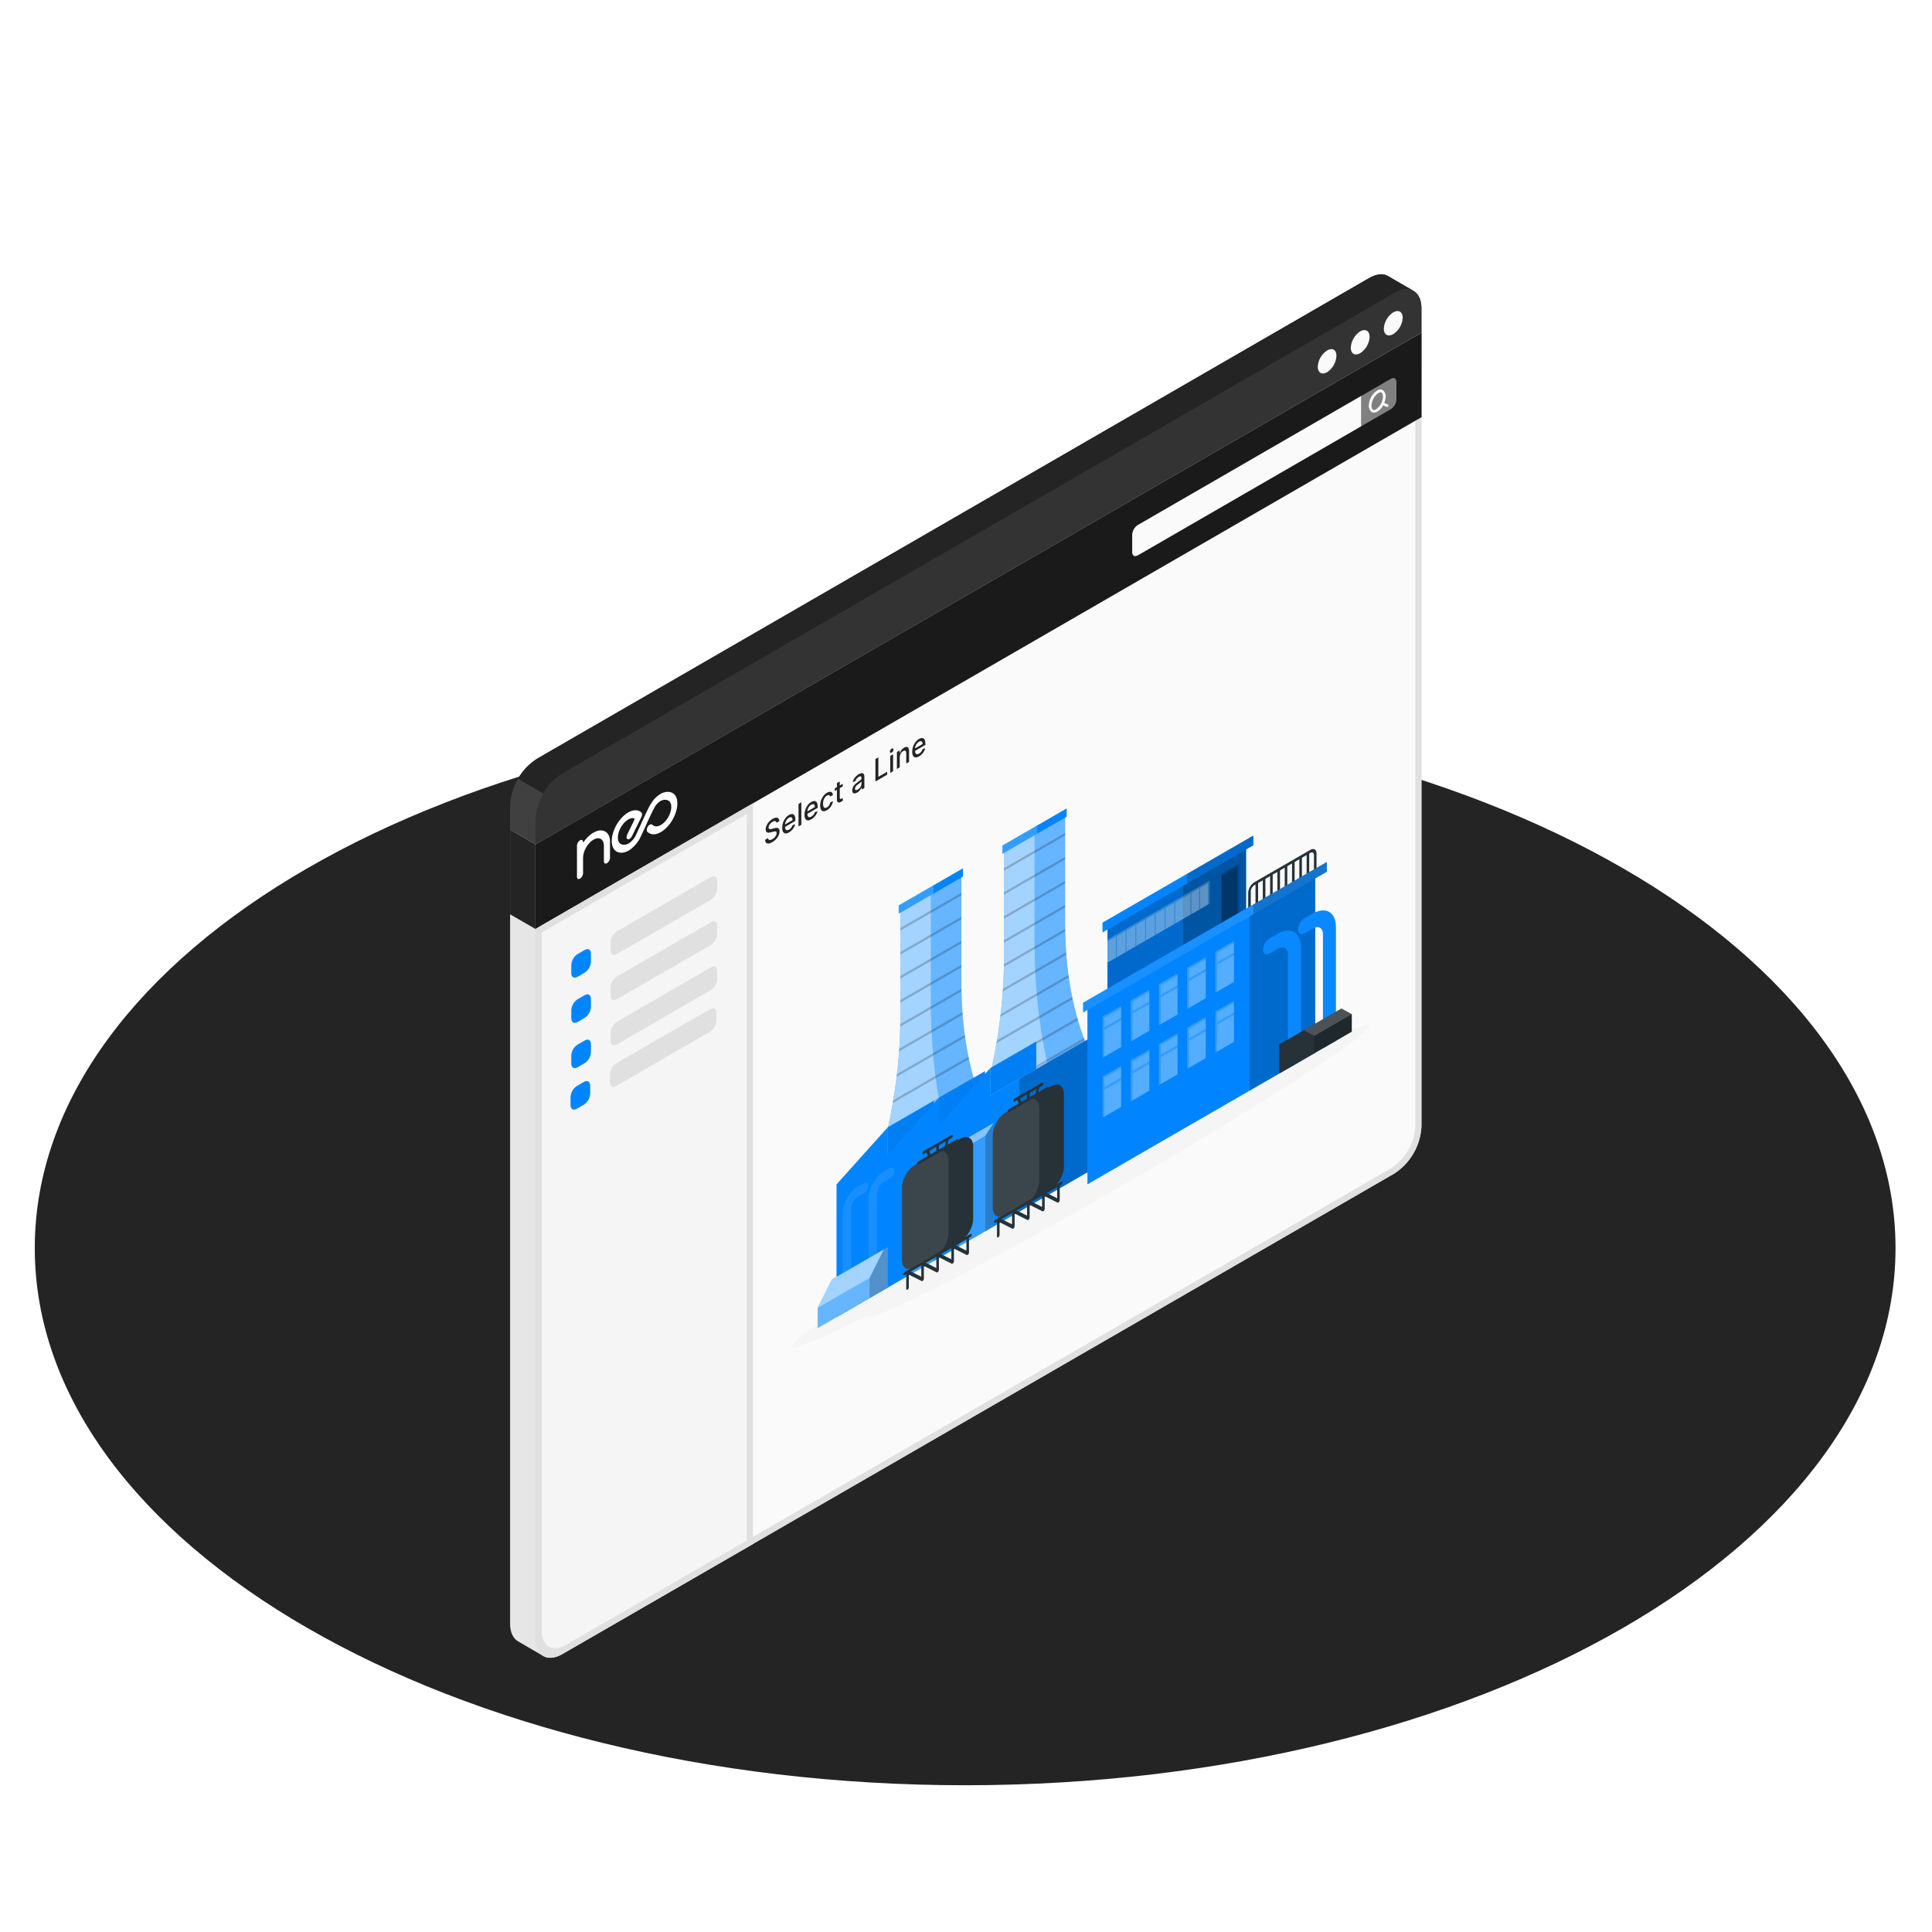 <svg width="500" height="500" viewBox="0 0 500 500" fill="none" xmlns="http://www.w3.org/2000/svg">
<path d="M249.78 462.02C382.759 462.02 490.56 399.783 490.56 323.01C490.56 246.237 382.759 184 249.78 184C116.801 184 9 246.237 9 323.01C9 399.783 116.801 462.02 249.78 462.02Z" fill="#242424"/>
<path d="M367.87 86.084L361.3 82.274L132.01 214.724V420.214C132.01 422.444 132.79 424.004 134.01 424.744L140.57 428.564C141.83 429.294 143.57 429.194 145.52 428.074L360.87 303.694C362.907 302.366 364.603 300.577 365.819 298.471C367.035 296.365 367.738 294.002 367.87 291.574V86.084Z" fill="#E6E6E6"/>
<path d="M142.44 428.214C143.404 428.167 144.341 427.875 145.16 427.364L360.51 302.994C362.427 301.741 364.023 300.054 365.167 298.07C366.312 296.087 366.974 293.861 367.1 291.574V87.484L139.38 219.004V424.004C139.38 426.654 140.52 428.214 142.44 428.214Z" fill="#FAFAFA"/>
<path d="M200.951 212.937C200.925 212.684 200.817 212.539 200.628 212.502C200.438 212.463 200.199 212.528 199.912 212.696C199.706 212.816 199.527 212.958 199.377 213.122C199.227 213.284 199.11 213.455 199.026 213.634C198.944 213.811 198.904 213.981 198.904 214.146C198.904 214.284 198.931 214.387 198.987 214.455C199.044 214.522 199.119 214.563 199.21 214.578C199.303 214.589 199.403 214.587 199.509 214.57C199.616 214.552 199.718 214.528 199.816 214.499L200.306 214.36C200.467 214.312 200.631 214.277 200.799 214.256C200.968 214.236 201.124 214.247 201.268 214.289C201.412 214.332 201.528 214.422 201.616 214.557C201.706 214.692 201.751 214.89 201.751 215.152C201.751 215.481 201.677 215.817 201.53 216.159C201.385 216.499 201.173 216.825 200.895 217.135C200.619 217.444 200.284 217.714 199.892 217.943C199.516 218.163 199.191 218.284 198.916 218.306C198.641 218.329 198.426 218.258 198.271 218.095C198.116 217.931 198.03 217.678 198.013 217.337L198.774 216.892C198.788 217.094 198.847 217.235 198.95 217.315C199.055 217.392 199.188 217.417 199.35 217.391C199.513 217.361 199.693 217.29 199.887 217.176C200.101 217.051 200.292 216.901 200.459 216.726C200.627 216.548 200.759 216.36 200.856 216.164C200.952 215.965 201.001 215.771 201.001 215.582C201.001 215.41 200.958 215.293 200.873 215.233C200.79 215.172 200.676 215.148 200.532 215.16C200.39 215.171 200.229 215.202 200.049 215.252L199.455 215.411C199.053 215.52 198.734 215.52 198.499 215.411C198.265 215.301 198.148 215.044 198.148 214.639C198.148 214.304 198.227 213.965 198.384 213.623C198.541 213.282 198.753 212.963 199.021 212.668C199.289 212.371 199.592 212.124 199.929 211.927C200.269 211.729 200.569 211.622 200.829 211.609C201.09 211.594 201.296 211.664 201.447 211.818C201.597 211.971 201.676 212.201 201.682 212.51L200.951 212.937ZM204.221 215.404C203.85 215.621 203.531 215.716 203.262 215.689C202.996 215.659 202.79 215.519 202.644 215.269C202.5 215.016 202.429 214.663 202.429 214.21C202.429 213.763 202.5 213.327 202.644 212.902C202.79 212.476 202.993 212.092 203.253 211.748C203.514 211.404 203.82 211.13 204.17 210.925C204.382 210.801 204.588 210.721 204.788 210.686C204.987 210.651 205.166 210.674 205.325 210.756C205.484 210.837 205.609 210.99 205.7 211.215C205.792 211.438 205.838 211.748 205.838 212.143V212.445L202.843 214.195V213.559L205.119 212.228C205.119 212.005 205.08 211.83 205.001 211.703C204.923 211.575 204.812 211.502 204.67 211.485C204.53 211.467 204.364 211.513 204.175 211.624C203.969 211.745 203.789 211.908 203.635 212.116C203.483 212.32 203.365 212.54 203.282 212.777C203.2 213.01 203.159 213.236 203.159 213.453V213.951C203.159 214.242 203.204 214.465 203.292 214.618C203.382 214.77 203.507 214.853 203.667 214.867C203.827 214.879 204.015 214.823 204.229 214.698C204.368 214.616 204.494 214.52 204.609 214.407C204.723 214.293 204.822 214.165 204.906 214.024C204.989 213.882 205.053 213.73 205.097 213.568L205.791 213.307C205.735 213.576 205.636 213.842 205.492 214.104C205.35 214.363 205.17 214.605 204.955 214.83C204.74 215.052 204.496 215.243 204.221 215.404ZM207.385 207.648V213.466L206.651 213.895V208.077L207.385 207.648ZM209.995 212.029C209.623 212.245 209.304 212.341 209.036 212.314C208.769 212.284 208.563 212.144 208.418 211.894C208.274 211.641 208.202 211.288 208.202 210.835C208.202 210.388 208.274 209.952 208.418 209.527C208.563 209.101 208.766 208.717 209.026 208.373C209.287 208.029 209.593 207.755 209.943 207.55C210.156 207.426 210.362 207.346 210.561 207.311C210.761 207.276 210.94 207.299 211.098 207.38C211.257 207.462 211.382 207.615 211.474 207.84C211.565 208.063 211.611 208.372 211.611 208.768V209.069L208.616 210.82V210.184L210.892 208.853C210.892 208.63 210.853 208.455 210.775 208.328C210.696 208.2 210.586 208.127 210.443 208.11C210.303 208.092 210.138 208.138 209.948 208.249C209.742 208.369 209.562 208.533 209.408 208.741C209.256 208.945 209.139 209.165 209.055 209.402C208.974 209.635 208.933 209.861 208.933 210.078V210.575C208.933 210.867 208.977 211.089 209.065 211.242C209.155 211.394 209.28 211.477 209.44 211.492C209.601 211.504 209.788 211.448 210.002 211.323C210.141 211.241 210.268 211.144 210.382 211.032C210.497 210.918 210.596 210.79 210.679 210.648C210.762 210.507 210.826 210.355 210.87 210.193L211.564 209.932C211.509 210.201 211.409 210.467 211.265 210.729C211.123 210.988 210.944 211.23 210.728 211.455C210.514 211.677 210.269 211.868 209.995 212.029ZM214.011 209.68C213.647 209.893 213.333 209.981 213.07 209.944C212.808 209.904 212.607 209.755 212.466 209.498C212.326 209.242 212.255 208.894 212.255 208.457C212.255 208.014 212.327 207.581 212.471 207.157C212.615 206.732 212.818 206.348 213.079 206.004C213.341 205.659 213.649 205.384 214.004 205.176C214.29 205.009 214.545 204.921 214.769 204.913C214.993 204.904 215.174 204.968 215.311 205.108C215.45 205.246 215.533 205.455 215.559 205.733L214.845 206.15C214.806 205.969 214.716 205.845 214.575 205.78C214.436 205.713 214.25 205.748 214.016 205.885C213.812 206.004 213.633 206.171 213.479 206.386C213.327 206.598 213.208 206.844 213.123 207.123C213.038 207.4 212.996 207.693 212.996 208.004C212.996 208.322 213.038 208.572 213.121 208.755C213.204 208.937 213.322 209.047 213.474 209.085C213.628 209.122 213.809 209.08 214.016 208.959C214.155 208.877 214.281 208.774 214.394 208.65C214.508 208.522 214.604 208.38 214.681 208.224C214.759 208.066 214.814 207.899 214.845 207.724L215.559 207.307C215.533 207.604 215.453 207.903 215.321 208.202C215.189 208.501 215.011 208.779 214.789 209.035C214.568 209.291 214.309 209.506 214.011 209.68ZM218.102 202.837V203.519L216.044 204.722V204.04L218.102 202.837ZM216.596 202.672L217.329 202.244V206.371C217.329 206.536 217.35 206.648 217.393 206.706C217.435 206.763 217.49 206.787 217.557 206.778C217.626 206.766 217.7 206.737 217.78 206.69C217.839 206.656 217.891 206.621 217.935 206.585C217.979 206.55 218.013 206.523 218.038 206.503L218.17 207.127C218.128 207.171 218.067 207.225 217.989 207.29C217.91 207.356 217.812 207.425 217.694 207.496C217.501 207.612 217.322 207.678 217.155 207.692C216.988 207.706 216.853 207.656 216.75 207.542C216.647 207.428 216.596 207.24 216.596 206.976V202.672ZM221.837 205.114C221.598 205.254 221.382 205.329 221.189 205.339C220.996 205.348 220.843 205.286 220.731 205.155C220.619 205.024 220.564 204.815 220.564 204.529C220.564 204.282 220.605 204.056 220.687 203.849C220.768 203.642 220.879 203.452 221.018 203.277C221.157 203.103 221.312 202.943 221.484 202.795C221.655 202.647 221.83 202.509 222.008 202.38C222.234 202.218 222.417 202.086 222.558 201.985C222.698 201.882 222.801 201.789 222.864 201.706C222.928 201.624 222.96 201.531 222.96 201.429V201.409C222.96 201.161 222.9 201.004 222.779 200.938C222.659 200.872 222.481 200.908 222.244 201.046C221.997 201.191 221.802 201.368 221.66 201.578C221.52 201.785 221.422 201.981 221.368 202.166L220.679 202.387C220.761 202.074 220.88 201.791 221.037 201.536C221.196 201.278 221.378 201.053 221.584 200.858C221.79 200.662 222.007 200.497 222.234 200.365C222.384 200.277 222.544 200.204 222.712 200.148C222.882 200.088 223.041 200.069 223.188 200.091C223.337 200.112 223.459 200.195 223.554 200.34C223.648 200.484 223.696 200.715 223.696 201.033V203.931L222.98 204.349V203.753L222.95 203.77C222.903 203.907 222.832 204.057 222.737 204.218C222.642 204.38 222.52 204.539 222.371 204.696C222.223 204.853 222.044 204.993 221.837 205.114ZM221.996 204.339C222.199 204.22 222.372 204.073 222.516 203.896C222.662 203.718 222.772 203.532 222.847 203.339C222.924 203.142 222.962 202.958 222.962 202.785V202.223C222.936 202.268 222.886 202.327 222.81 202.397C222.737 202.465 222.653 202.536 222.558 202.61C222.463 202.683 222.371 202.753 222.281 202.82C222.191 202.886 222.116 202.942 222.055 202.986C221.913 203.09 221.783 203.201 221.665 203.319C221.549 203.437 221.456 203.562 221.385 203.696C221.317 203.827 221.282 203.968 221.282 204.12C221.282 204.33 221.35 204.45 221.484 204.48C221.618 204.507 221.789 204.46 221.996 204.339ZM226.559 202.257V196.438L227.317 195.995V201.058L229.593 199.727V200.483L226.559 202.257ZM230.399 200.012V195.648L231.132 195.22V199.583L230.399 200.012ZM230.769 194.759C230.641 194.833 230.532 194.848 230.44 194.803C230.35 194.755 230.305 194.662 230.305 194.524C230.305 194.384 230.35 194.238 230.44 194.087C230.532 193.933 230.641 193.819 230.769 193.744C230.896 193.67 231.005 193.656 231.095 193.704C231.187 193.749 231.232 193.842 231.232 193.982C231.232 194.12 231.187 194.266 231.095 194.42C231.005 194.571 230.896 194.684 230.769 194.759ZM232.852 195.987V198.578L232.118 199.007V194.643L232.822 194.231V194.942L232.869 194.914C232.956 194.633 233.091 194.368 233.276 194.12C233.462 193.87 233.697 193.663 233.98 193.498C234.237 193.348 234.461 193.279 234.654 193.291C234.847 193.301 234.997 193.398 235.103 193.58C235.209 193.762 235.263 194.033 235.263 194.393V197.168L234.529 197.597V194.924C234.529 194.608 234.458 194.402 234.316 194.307C234.174 194.21 233.978 194.235 233.73 194.38C233.56 194.479 233.408 194.61 233.276 194.773C233.145 194.935 233.041 195.12 232.965 195.33C232.889 195.537 232.852 195.756 232.852 195.987ZM237.87 195.732C237.499 195.949 237.179 196.044 236.911 196.017C236.644 195.988 236.438 195.848 236.293 195.597C236.149 195.344 236.077 194.992 236.077 194.539C236.077 194.092 236.149 193.656 236.293 193.231C236.438 192.805 236.641 192.42 236.901 192.077C237.163 191.733 237.468 191.458 237.818 191.254C238.031 191.13 238.237 191.05 238.436 191.015C238.636 190.98 238.815 191.003 238.973 191.084C239.132 191.166 239.257 191.319 239.349 191.544C239.44 191.767 239.486 192.076 239.486 192.472V192.773L236.491 194.524V193.888L238.767 192.557C238.767 192.334 238.728 192.159 238.65 192.032C238.571 191.904 238.461 191.831 238.318 191.814C238.178 191.796 238.013 191.842 237.823 191.953C237.617 192.073 237.437 192.237 237.284 192.444C237.131 192.649 237.014 192.869 236.93 193.105C236.849 193.339 236.808 193.564 236.808 193.782V194.279C236.808 194.571 236.852 194.793 236.94 194.946C237.03 195.098 237.155 195.181 237.315 195.196C237.476 195.208 237.663 195.152 237.877 195.026C238.016 194.945 238.143 194.848 238.257 194.736C238.372 194.622 238.471 194.494 238.554 194.352C238.637 194.211 238.701 194.059 238.745 193.897L239.439 193.636C239.384 193.905 239.284 194.171 239.14 194.433C238.998 194.692 238.819 194.934 238.603 195.159C238.389 195.381 238.144 195.572 237.87 195.732Z" fill="#242424"/>
<path d="M366.29 88.884V291.574C366.158 293.718 365.53 295.802 364.456 297.662C363.382 299.522 361.891 301.108 360.1 302.294L144.76 426.674C144.062 427.113 143.263 427.368 142.44 427.414C140.44 427.414 140.18 425.054 140.18 424.034V219.474L366.29 88.884ZM367.91 86.084L138.57 218.544V424.034C138.57 427.204 140.14 429.034 142.44 429.034C143.553 428.98 144.632 428.635 145.57 428.034L360.87 303.694C362.907 302.366 364.603 300.577 365.819 298.471C367.035 296.365 367.738 294.002 367.87 291.574V86.084H367.91Z" fill="#E0E0E0"/>
<path d="M138.57 218.544V240.414L367.9 107.954L367.91 86.084L138.57 218.544Z" fill="#1A1A1A"/>
<path d="M171.064 205.39C170.227 205.835 169.523 206.582 169.259 206.887C168.524 207.728 168.103 208.578 167.333 210.126C167.032 210.732 166.743 211.366 166.171 212.632C165.979 213.05 165.882 213.273 165.798 213.461L165.792 213.472C165.708 213.66 165.636 213.821 165.491 214.134C164.889 215.452 164.456 216.407 164.287 216.672C163.842 217.375 163.186 218.031 162.614 218.337C161.507 218.937 159.9 218.725 159.894 216.777C159.888 215.164 160.965 213.168 162.344 212.238C162.969 211.816 163.565 211.649 164.077 211.748C164.155 211.759 164.203 211.822 164.215 211.913C164.227 212.004 164.203 212.123 164.149 212.238L162.332 215.946C162.073 216.472 162.103 217.008 162.392 217.164C162.554 217.246 162.771 217.212 162.994 217.071C163.216 216.922 163.421 216.679 163.553 216.407L166.003 211.413C166.225 210.957 166.231 210.498 166.015 210.287C165.208 209.497 163.932 209.487 162.59 210.256C160.231 211.609 158.317 214.938 158.317 217.674C158.317 219.066 158.829 220.06 159.762 220.477C160.55 220.829 161.603 220.729 162.566 220.205C162.596 220.188 162.632 220.167 162.663 220.15C163.589 219.619 164.606 218.595 165.317 217.474C165.63 216.98 165.985 216.195 166.773 214.47C166.917 214.149 166.996 213.971 167.08 213.79L167.086 213.773C167.17 213.584 167.267 213.368 167.453 212.96C168.007 211.74 168.284 211.127 168.56 210.569C169.222 209.231 169.529 208.614 169.945 208.138C170.035 208.038 170.492 207.53 171.004 207.258C172.117 206.669 173.73 206.884 173.73 208.829C173.73 210.558 172.52 212.658 171.034 213.51C170.643 213.734 170.234 213.829 170.234 213.829C169.523 213.977 169.06 213.697 168.795 213.436C168.657 213.299 168.446 213.287 168.217 213.397C167.989 213.507 167.766 213.732 167.598 214.025C167.327 214.495 167.297 215.037 167.537 215.27C167.941 215.661 168.651 216.08 169.758 215.851C169.782 215.844 170.384 215.716 171.028 215.347C173.387 213.994 175.301 210.665 175.301 207.929C175.307 204.798 172.839 204.449 171.064 205.39Z" fill="white"/>
<path d="M156.151 215.001C156.043 214.972 155.904 214.933 155.73 214.921C155.567 214.903 155.29 214.894 154.935 214.958C154.388 215.063 153.9 215.3 153.587 215.48C152.594 216.049 151.649 216.981 150.891 218.141V217.932C150.891 217.43 150.536 217.222 150.103 217.47C149.669 217.718 149.32 218.33 149.32 218.832V226.929C149.32 227.432 149.675 227.64 150.109 227.391C150.542 227.143 150.897 226.528 150.897 226.026V221.973C150.897 220.251 152.107 218.156 153.593 217.304C155.08 216.452 156.289 217.16 156.289 218.883V222.935C156.289 223.437 156.645 223.645 157.078 223.397C157.511 223.148 157.866 222.533 157.866 222.031V217.568C157.866 217.491 157.866 215.496 156.151 215.001Z" fill="white"/>
<path d="M293.01 138.394V142.894C293.01 143.814 293.66 144.194 294.46 143.734L352.33 110.294V102.434L294.46 135.874C294.037 136.15 293.685 136.523 293.433 136.961C293.181 137.398 293.036 137.89 293.01 138.394Z" fill="#FAFAFA"/>
<path d="M359.95 98.034C360.75 97.574 361.4 97.954 361.4 98.874V103.384C361.372 103.887 361.226 104.376 360.975 104.812C360.723 105.248 360.372 105.619 359.95 105.894L352.33 110.294V102.434L359.95 98.034Z" fill="#808080"/>
<path d="M359.13 104.684L358.25 104.274C358.401 103.902 358.505 103.512 358.56 103.114C358.654 102.749 358.65 102.366 358.551 102.003C358.451 101.64 358.257 101.31 357.99 101.044C357.8 100.901 357.574 100.813 357.337 100.792C357.1 100.771 356.862 100.817 356.65 100.924C356.007 101.289 355.458 101.801 355.05 102.418C354.642 103.035 354.385 103.739 354.3 104.474C354.208 104.838 354.211 105.22 354.309 105.582C354.407 105.945 354.597 106.276 354.86 106.544C355.023 106.671 355.216 106.753 355.42 106.784C355.689 106.811 355.961 106.77 356.21 106.664C356.97 106.279 357.584 105.658 357.96 104.894L358.84 105.304H358.94C359.023 105.321 359.11 105.305 359.182 105.261C359.255 105.217 359.308 105.147 359.332 105.066C359.356 104.984 359.348 104.897 359.311 104.821C359.273 104.745 359.209 104.685 359.13 104.654V104.684ZM355.95 106.034C355.849 106.095 355.733 106.127 355.615 106.127C355.497 106.127 355.381 106.095 355.28 106.034C355.121 105.836 355.011 105.604 354.959 105.355C354.906 105.107 354.914 104.849 354.98 104.604C355.056 103.991 355.27 103.404 355.604 102.884C355.938 102.365 356.384 101.928 356.91 101.604C357.045 101.544 357.193 101.52 357.34 101.534C357.425 101.542 357.506 101.577 357.57 101.634C357.722 101.826 357.829 102.05 357.881 102.289C357.933 102.529 357.929 102.777 357.87 103.014C357.796 103.629 357.585 104.219 357.252 104.742C356.92 105.264 356.475 105.706 355.95 106.034Z" fill="#FAFAFA"/>
<path d="M359.36 71.514C358.09 70.734 356.31 70.814 354.36 71.954L139 196.334C136.962 197.661 135.266 199.451 134.05 201.556C132.834 203.662 132.131 206.026 132 208.454V214.724L138.56 218.544L367.87 86.084V79.814C367.87 77.594 367.09 76.034 365.87 75.304C364.65 74.574 360.5 72.214 359.36 71.514Z" fill="#404040"/>
<path d="M138.57 212.264C138.701 209.836 139.403 207.472 140.62 205.367C141.836 203.261 143.532 201.471 145.57 200.144L360.87 75.774C364.73 73.544 367.87 75.354 367.87 79.774V86.044L138.57 218.544V212.264Z" fill="#333333"/>
<path d="M365.95 75.344C364.67 74.554 362.89 74.634 360.95 75.774L145.57 200.144C143.5 201.432 141.796 203.229 140.62 205.364L134.05 201.564C135.238 199.419 136.96 197.617 139.05 196.334L354.34 71.944C356.34 70.814 358.09 70.734 359.34 71.514C360.59 72.294 364.69 74.614 365.87 75.294L365.95 75.344Z" fill="#242424"/>
<path d="M343.47 90.684C342.759 91.147 342.167 91.772 341.743 92.507C341.32 93.242 341.075 94.067 341.03 94.914C341.03 96.474 342.12 97.104 343.47 96.324C344.174 95.856 344.757 95.23 345.174 94.495C345.591 93.76 345.829 92.938 345.87 92.094C345.87 90.534 344.87 89.904 343.47 90.684Z" fill="#FAFAFA"/>
<path d="M352.02 85.754C351.309 86.22 350.717 86.846 350.293 87.583C349.87 88.319 349.625 89.145 349.58 89.994C349.58 91.554 350.67 92.184 352.02 91.404C352.725 90.944 353.312 90.325 353.736 89.598C354.159 88.871 354.407 88.054 354.46 87.214C354.46 85.614 353.37 84.984 352.02 85.754Z" fill="#FAFAFA"/>
<path d="M360.57 80.834C359.859 81.297 359.267 81.922 358.843 82.657C358.419 83.392 358.175 84.217 358.13 85.064C358.13 86.624 359.22 87.254 360.57 86.474C361.286 86.008 361.882 85.379 362.308 84.639C362.733 83.898 362.978 83.067 363.02 82.214C363.02 80.684 361.92 80.054 360.57 80.834Z" fill="#FAFAFA"/>
<path d="M145.97 426.904C142.33 429.004 139.38 427.294 139.38 423.094V240.874L194.07 209.294V399.124L145.97 426.904Z" fill="#F5F5F5"/>
<path d="M140.18 241.344L193.26 210.684V398.684L146.37 425.744C143.02 427.674 140.18 426.044 140.18 422.164V241.344ZM138.57 240.414V424.034C138.57 428.494 141.7 430.304 145.57 428.034L194.87 399.594V207.884L138.57 240.414Z" fill="#E0E0E0"/>
<path d="M138.57 218.544L132.01 214.724V236.624L138.57 240.414V218.544Z" fill="#242424"/>
<path d="M159.64 241.034L183.97 226.974C184.87 226.454 185.6 226.874 185.6 227.914V230.034C185.566 230.598 185.401 231.147 185.118 231.637C184.835 232.126 184.442 232.543 183.97 232.854L159.64 246.914C158.74 247.434 158.02 247.014 158.02 245.974V243.854C158.052 243.29 158.215 242.742 158.497 242.252C158.778 241.763 159.169 241.346 159.64 241.034Z" fill="#E0E0E0"/>
<path d="M152.93 246.794V248.904C152.9 249.468 152.737 250.017 152.456 250.507C152.174 250.997 151.782 251.414 151.31 251.724L149.47 252.784C148.58 253.304 147.85 252.884 147.85 251.844V249.724C147.881 249.162 148.044 248.614 148.326 248.126C148.607 247.638 148.999 247.223 149.47 246.914L151.31 245.854C152.2 245.334 152.93 245.754 152.93 246.794Z" fill="#0084FF"/>
<path d="M159.64 252.734L183.97 238.674C184.87 238.154 185.6 238.574 185.6 239.614V241.734C185.567 242.297 185.402 242.845 185.119 243.333C184.836 243.821 184.442 244.236 183.97 244.544L159.64 258.614C158.74 259.124 158.02 258.704 158.02 257.674V255.554C158.051 254.99 158.213 254.441 158.494 253.951C158.776 253.461 159.168 253.045 159.64 252.734Z" fill="#E0E0E0"/>
<path d="M152.93 258.494V260.604C152.9 261.168 152.737 261.717 152.456 262.207C152.174 262.697 151.782 263.114 151.31 263.424L149.47 264.484C148.58 265.004 147.85 264.584 147.85 263.544V261.424C147.881 260.862 148.044 260.314 148.326 259.826C148.607 259.338 148.999 258.923 149.47 258.614L151.31 257.554C152.2 257.034 152.93 257.454 152.93 258.494Z" fill="#0084FF"/>
<path d="M159.64 264.434L183.97 250.374C184.87 249.854 185.6 250.274 185.6 251.314V253.434C185.562 253.992 185.395 254.534 185.112 255.016C184.83 255.499 184.438 255.909 183.97 256.214L159.64 270.314C158.74 270.824 158.02 270.404 158.02 269.374V267.214C158.057 266.657 158.222 266.116 158.503 265.634C158.784 265.151 159.173 264.741 159.64 264.434Z" fill="#E0E0E0"/>
<path d="M152.93 270.214V272.324C152.9 272.888 152.737 273.437 152.456 273.927C152.174 274.417 151.782 274.833 151.31 275.144L149.47 276.214C148.58 276.734 147.85 276.314 147.85 275.274V273.154C147.88 272.591 148.042 272.043 148.324 271.555C148.605 271.067 148.998 270.652 149.47 270.344L151.31 269.284C152.2 268.734 152.93 269.154 152.93 270.214Z" fill="#0084FF"/>
<path d="M159.45 275.177L183.78 261.177C184.68 260.657 185.41 261.077 185.41 262.117V264.177C185.378 264.742 185.213 265.291 184.93 265.781C184.647 266.271 184.253 266.687 183.78 266.997L159.45 281.057C158.55 281.577 157.83 281.157 157.83 280.117V278.007C157.859 277.441 158.021 276.89 158.302 276.399C158.584 275.907 158.977 275.489 159.45 275.177Z" fill="#E0E0E0"/>
<path d="M152.74 280.947V283.067C152.709 283.63 152.546 284.177 152.265 284.665C151.983 285.153 151.591 285.568 151.12 285.877L149.28 286.937C148.39 287.457 147.66 287.037 147.66 285.997V283.887C147.691 283.323 147.853 282.774 148.135 282.284C148.416 281.795 148.808 281.378 149.28 281.067L151.12 280.007C152.01 279.487 152.74 279.907 152.74 280.947Z" fill="#0084FF"/>
<path d="M289.332 307.437C325.258 286.696 354.381 267.918 354.381 265.496C354.381 263.074 325.258 277.925 289.332 298.667C253.407 319.408 224.284 338.186 224.284 340.607C224.284 343.029 253.407 328.178 289.332 307.437Z" fill="#F5F5F5"/>
<path d="M270.048 315.34C305.973 294.598 335.097 275.821 335.097 273.399C335.097 270.977 305.973 285.828 270.048 306.569C234.123 327.311 205 346.088 205 348.51C205 350.932 234.123 336.081 270.048 315.34Z" fill="#F5F5F5"/>
<path d="M275.641 238.875V210.824L259.843 219.945V247.996C259.843 260.513 257.76 274.117 253.707 288.066L281.778 271.859C277.725 262.59 275.642 251.392 275.641 238.875Z" fill="#0084FF"/>
<path opacity="0.4" d="M281.781 271.861L253.707 288.07C257.76 274.117 259.843 260.512 259.843 247.992V219.949L275.641 210.828V238.871C275.639 251.393 277.723 262.593 281.781 271.861Z" fill="white"/>
<path opacity="0.4" d="M271.669 277.699L253.707 288.07C257.76 274.117 259.843 260.512 259.843 247.992V219.949L267.741 215.389V243.432C267.745 249.646 268.081 255.662 268.747 261.446C269.386 267.124 270.362 272.553 271.669 277.699Z" fill="white"/>
<path d="M276.058 209.22L259.427 218.822V220.956L276.058 211.355V209.22Z" fill="#0084FF"/>
<path opacity="0.2" d="M268.432 213.623L259.427 218.822V220.956L268.432 215.757V213.623Z" fill="white"/>
<path opacity="0.2" d="M275.642 215.55L259.843 224.671V225.345L275.642 216.224V215.55Z" fill="black"/>
<path opacity="0.2" d="M275.642 221.76L259.843 230.881V231.555L275.642 222.434V221.76Z" fill="black"/>
<path opacity="0.2" d="M275.642 227.974L259.843 237.095V237.769L275.642 228.648V227.974Z" fill="black"/>
<path opacity="0.2" d="M275.642 234.187L259.843 243.309V243.987L275.642 234.865V234.187Z" fill="black"/>
<path opacity="0.2" d="M275.662 241.064L259.82 250.21C259.82 249.989 259.82 249.764 259.82 249.536L275.638 240.403C275.652 240.624 275.658 240.845 275.662 241.064Z" fill="black"/>
<path opacity="0.2" d="M275.954 247.113L259.515 256.604C259.515 256.375 259.548 256.131 259.562 255.899L275.893 246.47C275.923 246.677 275.937 246.894 275.954 247.113Z" fill="black"/>
<path opacity="0.2" d="M276.597 252.951L258.887 263.176C258.92 262.932 258.947 262.692 258.974 262.451L276.503 252.331C276.537 252.536 276.567 252.743 276.597 252.951Z" fill="black"/>
<path opacity="0.2" d="M277.587 258.605L257.897 269.973C257.938 269.725 257.978 269.477 258.022 269.223L277.48 257.989C277.51 258.188 277.544 258.394 277.587 258.605Z" fill="black"/>
<path opacity="0.2" d="M278.953 264.015L256.532 276.959C256.589 276.702 256.646 276.44 256.699 276.184L278.785 263.433C278.852 263.627 278.896 263.827 278.953 264.015Z" fill="black"/>
<path opacity="0.2" d="M280.7 269.223L254.787 284.184L254.995 283.39L280.492 268.669L280.7 269.223Z" fill="black"/>
<path d="M248.802 254.37V226.319L233.004 235.44V263.491C233.004 276.009 230.92 289.612 226.868 303.561L254.938 287.355C250.885 278.085 248.802 266.887 248.802 254.37Z" fill="#0084FF"/>
<path opacity="0.4" d="M254.942 287.357L226.868 303.565C230.921 289.613 233.004 276.008 233.004 263.488V235.445L248.802 226.323V254.367C248.799 266.889 250.884 278.089 254.942 287.357Z" fill="white"/>
<path opacity="0.4" d="M244.83 293.195L226.868 303.565C230.921 289.613 233.004 276.008 233.004 263.488V235.445L240.901 230.885V258.928C240.905 265.142 241.242 271.158 241.908 276.942C242.547 282.62 243.523 288.049 244.83 293.195Z" fill="white"/>
<path d="M249.218 224.716L232.588 234.317V236.452L249.218 226.85V224.716Z" fill="#0084FF"/>
<path opacity="0.2" d="M241.592 229.118L232.588 234.317V236.452L241.592 231.253V229.118Z" fill="white"/>
<path opacity="0.2" d="M248.802 231.046L233.004 240.167V240.841L248.802 231.72V231.046Z" fill="black"/>
<path opacity="0.2" d="M248.802 237.255L233.004 246.376V247.051L248.802 237.929V237.255Z" fill="black"/>
<path opacity="0.2" d="M248.802 243.469L233.004 252.591V253.265L248.802 244.144V243.469Z" fill="black"/>
<path opacity="0.2" d="M248.802 249.683L233.004 258.804V259.482L248.802 250.361V249.683Z" fill="black"/>
<path opacity="0.2" d="M248.822 256.559L232.98 265.705C232.98 265.485 232.98 265.26 232.98 265.031L248.799 255.898C248.812 256.119 248.819 256.34 248.822 256.559Z" fill="black"/>
<path opacity="0.2" d="M249.114 262.608L232.675 272.099C232.675 271.871 232.708 271.627 232.722 271.394L249.053 261.965C249.084 262.172 249.097 262.389 249.114 262.608Z" fill="black"/>
<path opacity="0.2" d="M249.758 268.446L232.047 278.671C232.081 278.427 232.108 278.187 232.135 277.947L249.664 267.826C249.698 268.032 249.728 268.239 249.758 268.446Z" fill="black"/>
<path opacity="0.2" d="M250.748 274.1L231.058 285.468C231.098 285.22 231.139 284.972 231.182 284.719L250.641 273.484C250.671 273.684 250.704 273.889 250.748 274.1Z" fill="black"/>
<path opacity="0.2" d="M252.113 279.51L229.692 292.455C229.749 292.197 229.806 291.936 229.86 291.68L251.945 278.929C252.013 279.123 252.056 279.322 252.113 279.51Z" fill="black"/>
<path opacity="0.2" d="M253.861 284.719L227.948 299.68L228.156 298.886L253.653 284.165L253.861 284.719Z" fill="black"/>
<path d="M254.925 277.209L243.005 284.091V291.211L254.925 284.329V277.209Z" fill="#0084FF"/>
<path d="M268.18 269.556L256.26 276.438V283.558L268.18 276.676V269.556Z" fill="#0084FF"/>
<path d="M241.669 284.862L229.75 291.744V298.864L241.669 291.982V284.862Z" fill="#0084FF"/>
<g opacity="0.2">
<path opacity="0.2" d="M254.925 277.209L243.005 284.091V291.211L254.925 284.329V277.209Z" fill="black"/>
<path opacity="0.2" d="M268.18 269.556L256.26 276.438V283.558L268.18 276.676V269.556Z" fill="black"/>
<path opacity="0.2" d="M241.669 284.862L229.75 291.744V298.864L241.669 291.982V284.862Z" fill="black"/>
</g>
<path d="M256.277 283.545V276.429L243.015 291.202V284.085L229.753 298.859V291.742L216.488 306.517V340.887L283.153 302.397V268.028L256.277 283.545Z" fill="#0084FF"/>
<path opacity="0.2" d="M283.157 268.026L263.779 279.214V313.583L283.157 302.395V268.026Z" fill="black"/>
<path d="M224.701 330.512L227.006 329.181V308.936C227.005 308.663 227.051 308.365 227.142 308.06C227.232 307.755 227.365 307.449 227.532 307.159C227.699 306.869 227.898 306.6 228.117 306.369C228.336 306.138 228.57 305.949 228.807 305.812L230.287 304.958C230.592 304.782 230.884 304.473 231.1 304.099C231.316 303.725 231.437 303.317 231.437 302.965C231.437 302.612 231.316 302.344 231.1 302.22C230.884 302.095 230.592 302.124 230.287 302.3L228.807 303.155C227.718 303.783 226.674 304.886 225.903 306.22C225.133 307.554 224.701 309.009 224.701 310.267V330.512Z" fill="#0084FF"/>
<g opacity="0.3">
<path opacity="0.3" d="M224.701 330.512L227.006 329.181V308.936C227.005 308.663 227.051 308.365 227.142 308.06C227.232 307.755 227.365 307.449 227.532 307.159C227.699 306.869 227.898 306.6 228.117 306.369C228.336 306.138 228.57 305.949 228.807 305.812L230.287 304.958C230.592 304.782 230.884 304.473 231.1 304.099C231.316 303.725 231.437 303.317 231.437 302.965C231.437 302.612 231.316 302.344 231.1 302.22C230.884 302.095 230.592 302.124 230.287 302.3L228.807 303.155C227.718 303.783 226.674 304.886 225.903 306.22C225.133 307.554 224.701 309.009 224.701 310.267V330.512Z" fill="white"/>
</g>
<path d="M217.991 334.386L220.296 333.055V312.81C220.295 312.537 220.341 312.24 220.432 311.935C220.522 311.63 220.655 311.323 220.822 311.033C220.989 310.743 221.188 310.474 221.407 310.243C221.626 310.012 221.86 309.823 222.097 309.686L223.577 308.832C223.882 308.656 224.175 308.347 224.39 307.973C224.606 307.599 224.727 307.191 224.727 306.839C224.727 306.486 224.606 306.218 224.39 306.094C224.175 305.969 223.882 305.998 223.577 306.174L222.097 307.029C221.008 307.657 219.964 308.76 219.193 310.094C218.423 311.428 217.991 312.884 217.991 314.141V334.386Z" fill="#0084FF"/>
<g opacity="0.3">
<path opacity="0.3" d="M217.991 334.386L220.296 333.055V312.81C220.295 312.537 220.341 312.24 220.432 311.935C220.522 311.63 220.655 311.323 220.822 311.033C220.989 310.743 221.188 310.474 221.407 310.243C221.626 310.012 221.86 309.823 222.097 309.686L223.577 308.832C223.882 308.656 224.175 308.347 224.39 307.973C224.606 307.599 224.727 307.191 224.727 306.839C224.727 306.486 224.606 306.218 224.39 306.094C224.175 305.969 223.882 305.998 223.577 306.174L222.097 307.029C221.008 307.657 219.964 308.76 219.193 310.094C218.423 311.428 217.991 312.884 217.991 314.141V334.386Z" fill="white"/>
</g>
<path d="M229.749 322.778V333.23L211.616 343.699V338.473L215.307 331.117L229.749 322.778Z" fill="#0084FF"/>
<path opacity="0.4" d="M229.749 322.778V333.23L211.616 343.699V338.473L215.307 331.117L229.749 322.778Z" fill="white"/>
<path opacity="0.2" d="M229.749 322.778V333.23L225.036 335.951V330.725L228.726 323.369L229.749 322.778Z" fill="black"/>
<path opacity="0.4" d="M211.616 338.473L225.036 330.725L228.726 323.369L215.307 331.117L211.616 338.473Z" fill="white"/>
<path opacity="0.2" d="M236.916 302.3L234.812 305.607V330.307L243.676 325.189V300.489V298.397L236.916 302.3Z" fill="white"/>
<path opacity="0.2" d="M241.576 301.702V326.402L243.676 325.19V300.489V298.398L241.576 301.702Z" fill="black"/>
<path opacity="0.4" d="M234.812 305.607L241.576 301.702L243.676 298.397L236.916 302.3L234.812 305.607Z" fill="white"/>
<path opacity="0.2" d="M250.336 294.553L248.235 297.857V322.557L257.096 317.442V292.742V290.65L250.336 294.553Z" fill="white"/>
<path opacity="0.2" d="M254.995 293.954V318.654L257.095 317.442V292.742V290.65L254.995 293.954Z" fill="black"/>
<path opacity="0.4" d="M248.235 297.857L254.995 293.954L257.096 290.65L250.336 294.553L248.235 297.857Z" fill="white"/>
<path d="M251.854 296.654V315.474C251.854 315.982 251.768 316.536 251.599 317.104C251.43 317.671 251.183 318.241 250.872 318.78C250.56 319.32 250.19 319.819 249.783 320.248C249.376 320.678 248.94 321.03 248.499 321.285L236.811 328.033C235.921 328.547 235.068 328.631 234.439 328.268C233.81 327.905 233.456 327.123 233.456 326.096V307.277C233.456 306.249 233.81 305.06 234.439 303.97C235.068 302.88 235.921 301.979 236.811 301.466L248.489 294.723C248.931 294.467 249.368 294.313 249.776 294.272C250.185 294.23 250.556 294.301 250.868 294.48C251.181 294.66 251.429 294.944 251.598 295.317C251.767 295.69 251.854 296.145 251.854 296.654Z" fill="#263238"/>
<path opacity="0.1" d="M245.48 300.334V319.154C245.48 320.181 245.127 321.371 244.497 322.461C243.868 323.55 243.015 324.451 242.125 324.965L236.811 328.033C235.921 328.547 235.068 328.631 234.439 328.268C233.81 327.905 233.456 327.123 233.456 326.096V307.277C233.456 306.249 233.81 305.06 234.439 303.97C235.068 302.88 235.921 301.979 236.811 301.466L242.115 298.403C242.556 298.147 242.994 297.994 243.402 297.952C243.81 297.91 244.181 297.981 244.494 298.16C244.806 298.34 245.054 298.624 245.224 298.997C245.393 299.37 245.48 299.825 245.48 300.334Z" fill="white"/>
<path d="M251.163 320.142L234.144 329.968C234.055 330.019 233.969 330.028 233.906 329.992C233.843 329.955 233.808 329.877 233.808 329.774C233.808 329.672 233.843 329.553 233.906 329.444C233.969 329.335 234.055 329.245 234.144 329.193L251.163 319.367C251.252 319.316 251.337 319.307 251.4 319.344C251.463 319.38 251.499 319.458 251.499 319.561C251.499 319.664 251.463 319.782 251.4 319.891C251.337 320 251.252 320.09 251.163 320.142Z" fill="#263238"/>
<path d="M250.438 324.771C250.354 324.82 250.272 324.83 250.21 324.798L246.882 323.121V326.437C246.882 326.513 246.863 326.599 246.826 326.683C246.79 326.767 246.738 326.847 246.677 326.912C246.617 326.976 246.551 327.023 246.487 327.047C246.422 327.071 246.363 327.071 246.315 327.047L242.987 325.37V328.686C242.987 328.761 242.968 328.846 242.933 328.93C242.897 329.014 242.846 329.094 242.786 329.158C242.726 329.223 242.659 329.27 242.595 329.294C242.531 329.318 242.471 329.318 242.423 329.294L239.095 327.617V330.933C239.096 331.008 239.077 331.093 239.041 331.177C239.005 331.261 238.954 331.34 238.894 331.405C238.834 331.471 238.767 331.519 238.702 331.543C238.637 331.568 238.576 331.568 238.528 331.543L235.2 329.865V333.182C235.2 333.284 235.165 333.403 235.102 333.512C235.039 333.621 234.954 333.711 234.865 333.763C234.776 333.814 234.69 333.822 234.628 333.786C234.565 333.75 234.529 333.672 234.529 333.569V329.358C234.529 329.282 234.549 329.196 234.585 329.112C234.622 329.028 234.673 328.948 234.734 328.883C234.794 328.819 234.86 328.772 234.925 328.748C234.989 328.724 235.049 328.724 235.096 328.748L238.424 330.414V327.098C238.424 327.022 238.443 326.937 238.479 326.853C238.515 326.769 238.566 326.69 238.626 326.625C238.686 326.56 238.752 326.513 238.816 326.489C238.881 326.465 238.94 326.465 238.988 326.489L242.316 328.167V324.851C242.316 324.775 242.335 324.69 242.371 324.606C242.406 324.522 242.457 324.443 242.517 324.378C242.578 324.312 242.645 324.264 242.71 324.24C242.775 324.216 242.835 324.216 242.883 324.241L246.211 325.918V322.602C246.211 322.526 246.23 322.441 246.266 322.357C246.301 322.273 246.352 322.194 246.412 322.129C246.472 322.065 246.539 322.018 246.603 321.993C246.667 321.969 246.727 321.969 246.775 321.994L250.103 323.671V320.355C250.103 320.252 250.138 320.133 250.201 320.024C250.264 319.915 250.349 319.825 250.438 319.774C250.527 319.723 250.613 319.714 250.675 319.75C250.738 319.787 250.774 319.865 250.774 319.968V324.179C250.774 324.254 250.755 324.339 250.719 324.423C250.684 324.507 250.632 324.586 250.572 324.651C250.53 324.699 250.485 324.74 250.438 324.771Z" fill="#263238"/>
<path d="M247.651 295.587L237.653 301.359C237.564 301.411 237.479 301.419 237.416 301.383C237.353 301.346 237.317 301.268 237.317 301.165C237.317 301.063 237.353 300.944 237.416 300.835C237.479 300.726 237.564 300.636 237.653 300.584L247.651 294.812C247.739 294.761 247.825 294.752 247.888 294.789C247.951 294.825 247.986 294.903 247.986 295.006C247.986 295.109 247.951 295.228 247.888 295.337C247.825 295.446 247.739 295.536 247.651 295.587Z" fill="#263238"/>
<path d="M246.225 294.531L239.082 298.655C238.993 298.706 238.908 298.715 238.845 298.679C238.782 298.642 238.747 298.564 238.747 298.461C238.747 298.359 238.782 298.24 238.845 298.131C238.908 298.022 238.993 297.932 239.082 297.88L246.225 293.756C246.314 293.705 246.399 293.697 246.462 293.733C246.525 293.769 246.56 293.847 246.56 293.95C246.56 294.053 246.525 294.172 246.462 294.281C246.399 294.39 246.314 294.48 246.225 294.531Z" fill="#263238"/>
<path d="M242.652 298.473C242.563 298.524 242.478 298.533 242.415 298.497C242.352 298.46 242.316 298.382 242.316 298.279V296.401C242.316 296.298 242.352 296.179 242.415 296.07C242.478 295.961 242.563 295.871 242.652 295.819C242.741 295.768 242.826 295.76 242.889 295.796C242.952 295.832 242.987 295.91 242.987 296.013V297.892C242.987 297.995 242.952 298.114 242.889 298.223C242.826 298.332 242.741 298.422 242.652 298.473Z" fill="#263238"/>
<path d="M240.606 299.655C240.536 299.694 240.469 299.708 240.412 299.694C240.356 299.68 240.313 299.64 240.29 299.577L239.713 298.031C239.698 297.992 239.692 297.945 239.694 297.892C239.697 297.84 239.708 297.784 239.727 297.727C239.746 297.67 239.772 297.613 239.805 297.56C239.838 297.507 239.876 297.458 239.918 297.417C239.959 297.376 240.004 297.343 240.048 297.321C240.092 297.298 240.135 297.286 240.175 297.284C240.215 297.283 240.251 297.294 240.28 297.314C240.31 297.335 240.332 297.366 240.347 297.406L240.921 298.957C240.95 299.037 240.945 299.146 240.906 299.26C240.868 299.375 240.8 299.485 240.716 299.567C240.681 299.603 240.643 299.632 240.606 299.655Z" fill="#263238"/>
<path d="M244.715 297.282C244.676 297.304 244.637 297.319 244.601 297.324C244.517 297.338 244.449 297.307 244.411 297.237C244.372 297.167 244.367 297.064 244.396 296.951L244.973 294.735C244.986 294.676 245.007 294.617 245.036 294.559C245.065 294.501 245.101 294.447 245.142 294.399C245.183 294.351 245.228 294.311 245.273 294.281C245.319 294.251 245.365 294.232 245.408 294.225C245.451 294.218 245.491 294.222 245.525 294.239C245.558 294.256 245.585 294.284 245.603 294.322C245.622 294.36 245.631 294.407 245.631 294.46C245.631 294.513 245.622 294.571 245.604 294.63L245.03 296.84C245.007 296.929 244.965 297.019 244.908 297.098C244.852 297.177 244.784 297.241 244.715 297.282Z" fill="#263238"/>
<path d="M275.339 283.096V301.915C275.339 302.943 274.986 304.132 274.357 305.222C273.727 306.311 272.874 307.212 271.984 307.726L260.296 314.474C259.406 314.988 258.553 315.073 257.924 314.709C257.294 314.346 256.941 313.565 256.941 312.537V293.718C256.941 292.69 257.294 291.501 257.924 290.411C258.553 289.322 259.406 288.421 260.296 287.907L271.974 281.165C272.416 280.908 272.853 280.755 273.261 280.713C273.669 280.671 274.04 280.742 274.353 280.922C274.666 281.101 274.914 281.385 275.083 281.758C275.252 282.132 275.339 282.586 275.339 283.096Z" fill="#263238"/>
<path opacity="0.1" d="M268.965 286.776V305.595C268.965 306.623 268.611 307.812 267.982 308.902C267.353 309.992 266.5 310.893 265.61 311.406L260.296 314.474C259.406 314.988 258.553 315.073 257.924 314.709C257.294 314.346 256.941 313.565 256.941 312.537V293.718C256.941 292.69 257.294 291.501 257.924 290.411C258.553 289.322 259.406 288.421 260.296 287.907L265.6 284.845C266.041 284.588 266.479 284.435 266.887 284.393C267.295 284.352 267.666 284.422 267.979 284.602C268.291 284.781 268.539 285.066 268.709 285.439C268.878 285.812 268.965 286.266 268.965 286.776Z" fill="white"/>
<path d="M274.648 306.583L257.628 316.409C257.539 316.461 257.454 316.469 257.391 316.433C257.328 316.397 257.293 316.319 257.293 316.216C257.293 316.113 257.328 315.994 257.391 315.885C257.454 315.776 257.539 315.686 257.628 315.635L274.648 305.808C274.737 305.757 274.822 305.749 274.885 305.785C274.948 305.821 274.983 305.899 274.983 306.002C274.983 306.105 274.948 306.224 274.885 306.333C274.822 306.442 274.737 306.532 274.648 306.583Z" fill="#263238"/>
<path d="M273.924 311.212C273.839 311.261 273.757 311.271 273.695 311.24L270.367 309.562V312.878C270.367 312.954 270.348 313.04 270.312 313.124C270.275 313.209 270.223 313.288 270.163 313.353C270.103 313.417 270.036 313.464 269.972 313.488C269.908 313.513 269.848 313.513 269.8 313.488L266.472 311.811V315.127C266.473 315.202 266.454 315.287 266.418 315.371C266.382 315.455 266.331 315.535 266.271 315.6C266.211 315.664 266.145 315.711 266.08 315.735C266.016 315.759 265.956 315.759 265.909 315.735L262.581 314.058V317.374C262.581 317.449 262.562 317.534 262.526 317.618C262.49 317.702 262.439 317.782 262.379 317.846C262.319 317.912 262.252 317.96 262.187 317.985C262.122 318.009 262.062 318.009 262.014 317.984L258.686 316.307V319.623C258.686 319.725 258.65 319.844 258.587 319.953C258.524 320.062 258.439 320.152 258.35 320.204C258.261 320.255 258.176 320.264 258.113 320.227C258.05 320.191 258.015 320.113 258.015 320.01V315.799C258.015 315.723 258.034 315.637 258.071 315.553C258.107 315.469 258.159 315.389 258.219 315.325C258.279 315.26 258.346 315.213 258.41 315.189C258.474 315.165 258.534 315.165 258.582 315.189L261.91 316.855V313.539C261.909 313.463 261.928 313.378 261.964 313.294C262 313.21 262.051 313.131 262.111 313.066C262.171 313.002 262.237 312.954 262.302 312.93C262.366 312.906 262.426 312.906 262.473 312.93L265.801 314.608V311.292C265.801 311.216 265.82 311.131 265.856 311.047C265.892 310.963 265.943 310.884 266.003 310.819C266.063 310.754 266.13 310.706 266.195 310.681C266.26 310.657 266.32 310.657 266.368 310.682L269.696 312.359V309.043C269.696 308.968 269.715 308.883 269.751 308.799C269.787 308.715 269.838 308.635 269.898 308.57C269.958 308.506 270.024 308.459 270.088 308.435C270.153 308.411 270.212 308.411 270.26 308.435L273.588 310.112V306.796C273.588 306.693 273.623 306.574 273.686 306.465C273.749 306.357 273.835 306.266 273.924 306.215C274.013 306.164 274.098 306.155 274.161 306.192C274.224 306.228 274.259 306.306 274.259 306.409V310.62C274.259 310.695 274.24 310.78 274.205 310.864C274.169 310.948 274.118 311.027 274.058 311.092C274.016 311.14 273.97 311.181 273.924 311.212Z" fill="#263238"/>
<path d="M271.135 282.028L261.138 287.8C261.049 287.852 260.963 287.86 260.901 287.824C260.838 287.787 260.802 287.709 260.802 287.607C260.802 287.504 260.838 287.385 260.901 287.276C260.963 287.167 261.049 287.077 261.138 287.026L271.135 281.253C271.224 281.202 271.31 281.194 271.373 281.23C271.436 281.266 271.471 281.344 271.471 281.447C271.471 281.55 271.436 281.669 271.373 281.778C271.31 281.887 271.224 281.977 271.135 282.028Z" fill="#263238"/>
<path d="M269.71 280.973L262.567 285.096C262.478 285.148 262.393 285.156 262.33 285.12C262.267 285.084 262.232 285.006 262.232 284.903C262.232 284.8 262.267 284.681 262.33 284.572C262.393 284.463 262.478 284.373 262.567 284.322L269.71 280.198C269.799 280.147 269.884 280.138 269.947 280.174C270.01 280.211 270.046 280.289 270.046 280.392C270.046 280.494 270.01 280.613 269.947 280.722C269.884 280.831 269.799 280.921 269.71 280.973Z" fill="#263238"/>
<path d="M266.137 284.915C266.048 284.966 265.962 284.974 265.9 284.938C265.837 284.902 265.801 284.824 265.801 284.721V282.842C265.801 282.739 265.837 282.62 265.9 282.511C265.962 282.402 266.048 282.312 266.137 282.261C266.226 282.21 266.311 282.201 266.374 282.237C266.437 282.274 266.472 282.352 266.472 282.455V284.333C266.472 284.436 266.437 284.555 266.374 284.664C266.311 284.773 266.226 284.863 266.137 284.915Z" fill="#263238"/>
<path d="M264.09 286.096C264.021 286.136 263.954 286.15 263.897 286.136C263.841 286.122 263.798 286.081 263.775 286.019L263.198 284.473C263.168 284.393 263.173 284.283 263.211 284.168C263.25 284.053 263.319 283.942 263.403 283.859C263.487 283.776 263.579 283.728 263.66 283.726C263.74 283.724 263.802 283.767 263.832 283.847L264.406 285.399C264.435 285.479 264.43 285.587 264.391 285.702C264.353 285.816 264.285 285.926 264.201 286.009C264.166 286.044 264.128 286.074 264.09 286.096Z" fill="#263238"/>
<path d="M268.2 283.723C268.161 283.746 268.123 283.76 268.086 283.766C268.003 283.78 267.934 283.748 267.896 283.678C267.858 283.608 267.852 283.505 267.881 283.392L268.458 281.176C268.471 281.118 268.492 281.058 268.522 281C268.551 280.943 268.587 280.888 268.627 280.84C268.668 280.792 268.713 280.752 268.759 280.722C268.804 280.692 268.85 280.673 268.894 280.666C268.937 280.659 268.976 280.664 269.01 280.681C269.044 280.698 269.07 280.726 269.089 280.764C269.107 280.802 269.116 280.849 269.116 280.902C269.117 280.955 269.107 281.012 269.089 281.072L268.515 283.282C268.493 283.37 268.45 283.461 268.393 283.54C268.337 283.619 268.269 283.683 268.2 283.723Z" fill="#263238"/>
<path d="M322.486 218.98L286.605 239.696V258.547L322.486 237.831V218.98Z" fill="#0084FF"/>
<path opacity="0.2" d="M322.486 218.98L286.605 239.696V258.547L322.486 237.831V218.98Z" fill="black"/>
<path opacity="0.2" d="M322.486 218.98L306.161 228.406V247.256L322.486 237.831V218.98Z" fill="black"/>
<path opacity="0.2" d="M313.062 227.873L286.605 243.148V249.121L313.062 233.846V227.873Z" fill="white"/>
<path opacity="0.2" d="M320.714 223.455L316.135 226.099V240.606L320.714 237.962V223.455Z" fill="black"/>
<path opacity="0.2" d="M320.248 224.235L316.135 226.61V240.607L320.248 238.232V224.235Z" fill="black"/>
<path opacity="0.2" d="M296.358 238.028L294.07 239.349V244.812L296.358 243.491V238.028Z" fill="white"/>
<path opacity="0.2" d="M298.877 236.574L296.589 237.895V243.357L298.877 242.036V236.574Z" fill="white"/>
<path opacity="0.2" d="M293.835 239.485L291.547 240.806V246.268L293.835 244.947V239.485Z" fill="white"/>
<path opacity="0.2" d="M291.315 240.939L289.027 242.26V247.723L291.315 246.402V240.939Z" fill="white"/>
<path opacity="0.2" d="M301.397 235.119L299.109 236.44V241.902L301.397 240.581V235.119Z" fill="white"/>
<path opacity="0.2" d="M312.619 228.64L310.583 229.816V235.278L312.619 234.102V228.64Z" fill="white"/>
<path opacity="0.2" d="M288.796 242.394L286.605 243.659V249.121L288.796 247.856V242.394Z" fill="white"/>
<path opacity="0.2" d="M303.916 233.664L301.628 234.985V240.448L303.916 239.127V233.664Z" fill="white"/>
<path opacity="0.2" d="M308.096 231.251L304.151 233.529V238.991L308.096 236.713V231.251Z" fill="white"/>
<path opacity="0.2" d="M310.351 229.949L308.328 231.117V236.579L310.351 235.411V229.949Z" fill="white"/>
<path d="M324.365 216.237L285.327 238.776V241.306L324.365 218.767V216.237Z" fill="#0084FF"/>
<path opacity="0.2" d="M324.365 216.238L307.228 226.132V228.661L324.365 218.767V216.238Z" fill="black"/>
<path d="M323.704 235.706L323.033 236.093V231.057C323.034 230.575 323.2 230.017 323.494 229.506C323.789 228.995 324.189 228.571 324.606 228.328L339.14 219.937C339.558 219.697 339.958 219.658 340.254 219.828C340.549 219.999 340.716 220.366 340.716 220.848V225.372L340.045 225.76V221.235C340.045 220.958 339.95 220.747 339.78 220.649C339.61 220.55 339.38 220.573 339.14 220.712L324.606 229.103C324.367 229.242 324.137 229.485 323.968 229.779C323.799 230.073 323.704 230.393 323.704 230.67V235.706Z" fill="#263238"/>
<path d="M325.596 228.144L324.925 228.531V234.997L325.596 234.609V228.144Z" fill="#263238"/>
<path d="M327.484 227.054L326.813 227.441V233.906L327.484 233.519V227.054Z" fill="#263238"/>
<path d="M329.373 225.963L328.702 226.35V232.816L329.373 232.429V225.963Z" fill="#263238"/>
<path d="M331.266 224.871L330.595 225.258V231.724L331.266 231.336V224.871Z" fill="#263238"/>
<path d="M333.155 223.78L332.484 224.167V230.633L333.155 230.246V223.78Z" fill="#263238"/>
<path d="M335.046 222.688L334.375 223.075V229.541L335.046 229.153V222.688Z" fill="#263238"/>
<path d="M336.935 221.597L336.264 221.985V228.45L336.935 228.063V221.597Z" fill="#263238"/>
<path d="M338.824 220.507L338.153 220.894V227.36L338.824 226.972V220.507Z" fill="#263238"/>
<path d="M340.381 225.841L281.425 259.879V306.494L340.381 272.456V225.841Z" fill="#0084FF"/>
<path d="M290.145 275.842L285.327 278.623V289.261L290.145 286.479V275.842Z" fill="#0084FF"/>
<path opacity="0.2" d="M290.145 275.842L285.327 278.623V289.261L290.145 286.479V275.842Z" fill="white"/>
<path d="M297.445 271.627L292.627 274.408V285.046L297.445 282.265V271.627Z" fill="#0084FF"/>
<path opacity="0.2" d="M297.445 271.627L292.627 274.408V285.046L297.445 282.265V271.627Z" fill="white"/>
<path d="M304.745 267.412L299.927 270.193V280.831L304.745 278.05V267.412Z" fill="#0084FF"/>
<path opacity="0.2" d="M304.745 267.412L299.927 270.193V280.831L304.745 278.05V267.412Z" fill="white"/>
<path d="M312.045 263.197L307.228 265.979V276.617L312.045 273.835V263.197Z" fill="#0084FF"/>
<path opacity="0.2" d="M312.045 263.197L307.228 265.979V276.617L312.045 273.835V263.197Z" fill="white"/>
<path d="M319.342 258.984L314.524 261.766V272.403L319.342 269.622V258.984Z" fill="#0084FF"/>
<path opacity="0.2" d="M319.342 258.984L314.524 261.766V272.403L319.342 269.622V258.984Z" fill="white"/>
<g opacity="0.4">
<path opacity="0.4" d="M290.144 276.411L285.81 278.914V281.358L290.144 278.855V276.411Z" fill="white"/>
<path opacity="0.4" d="M290.144 279.545L285.81 282.048V288.982L290.144 286.479V279.545Z" fill="white"/>
<path opacity="0.4" d="M297.441 272.198L293.107 274.701V277.145L297.441 274.643V272.198Z" fill="white"/>
<path opacity="0.4" d="M297.441 275.332L293.107 277.835V284.769L297.441 282.266V275.332Z" fill="white"/>
<path opacity="0.4" d="M304.742 267.984L300.407 270.486V272.931L304.742 270.428V267.984Z" fill="white"/>
<path opacity="0.4" d="M304.742 271.118L300.407 273.62V280.554L304.742 278.052V271.118Z" fill="white"/>
<path opacity="0.4" d="M312.042 263.769L307.707 266.271V268.716L312.042 266.213V263.769Z" fill="white"/>
<path opacity="0.4" d="M312.042 266.903L307.707 269.405V276.34L312.042 273.837V266.903Z" fill="white"/>
<path opacity="0.4" d="M319.342 259.554L315.008 262.056V264.501L319.342 261.998V259.554Z" fill="white"/>
<path opacity="0.4" d="M319.342 262.688L315.008 265.19V272.125L319.342 269.622V262.688Z" fill="white"/>
</g>
<path opacity="0.2" d="M340.378 225.843L323.368 235.663V282.278L340.378 272.458V225.843Z" fill="black"/>
<path d="M336.677 274.594L333.322 276.531V247.047C333.323 246.648 333.255 246.292 333.123 246C332.991 245.707 332.798 245.484 332.554 245.343C332.31 245.202 332.02 245.145 331.701 245.177C331.382 245.208 331.041 245.327 330.695 245.526L328.545 246.768C328.1 247.025 327.673 247.067 327.359 246.885C327.044 246.704 326.867 246.313 326.867 245.799C326.867 245.286 327.044 244.691 327.359 244.146C327.673 243.601 328.1 243.151 328.545 242.894L330.695 241.652C331.481 241.199 332.259 240.928 332.985 240.856C333.711 240.785 334.371 240.913 334.926 241.234C335.482 241.555 335.922 242.063 336.223 242.728C336.523 243.393 336.678 244.202 336.677 245.11V274.594Z" fill="#0084FF"/>
<g opacity="0.2">
<path opacity="0.2" d="M336.677 274.594L333.322 276.531V247.047C333.322 246.648 333.255 246.292 333.123 246C332.991 245.707 332.798 245.484 332.554 245.343C332.31 245.202 332.02 245.145 331.701 245.177C331.382 245.208 331.04 245.327 330.695 245.526L328.545 246.768C328.1 247.025 327.673 247.067 327.359 246.885C327.044 246.704 326.867 246.313 326.867 245.8C326.867 245.286 327.044 244.691 327.359 244.146C327.673 243.601 328.1 243.151 328.545 242.894L330.695 241.652C331.481 241.199 332.259 240.928 332.985 240.857C333.711 240.785 334.371 240.913 334.926 241.234C335.482 241.555 335.922 242.063 336.223 242.728C336.523 243.393 336.677 244.202 336.677 245.11V274.594Z" fill="white"/>
</g>
<path d="M345.735 269.365L342.38 271.302V241.817C342.381 241.418 342.313 241.062 342.181 240.77C342.05 240.478 341.856 240.255 341.612 240.113C341.368 239.972 341.078 239.916 340.76 239.947C340.441 239.979 340.099 240.097 339.753 240.297L337.603 241.538C337.158 241.795 336.731 241.837 336.417 241.656C336.102 241.474 335.926 241.083 335.926 240.57C335.926 240.056 336.102 239.461 336.417 238.916C336.731 238.372 337.158 237.921 337.603 237.664L339.753 236.423C340.539 235.969 341.317 235.699 342.043 235.627C342.769 235.555 343.429 235.683 343.984 236.004C344.54 236.326 344.98 236.833 345.281 237.498C345.581 238.163 345.736 238.973 345.735 239.88V269.365Z" fill="#0084FF"/>
<g opacity="0.2">
<path opacity="0.2" d="M345.735 269.365L342.38 271.302V241.817C342.381 241.418 342.313 241.062 342.181 240.77C342.05 240.478 341.856 240.255 341.612 240.113C341.368 239.972 341.078 239.916 340.76 239.947C340.441 239.979 340.099 240.097 339.753 240.297L337.603 241.538C337.158 241.795 336.731 241.837 336.417 241.656C336.102 241.474 335.926 241.083 335.926 240.57C335.926 240.056 336.102 239.461 336.417 238.916C336.731 238.372 337.158 237.921 337.603 237.664L339.753 236.423C340.539 235.969 341.317 235.699 342.043 235.627C342.769 235.555 343.429 235.683 343.984 236.004C344.54 236.326 344.98 236.833 345.281 237.498C345.581 238.163 345.736 238.973 345.735 239.88V269.365Z" fill="white"/>
</g>
<path d="M347.158 261.008L331.051 270.308V277.842L349.842 266.993V262.484L347.158 261.008Z" fill="#263238"/>
<path opacity="0.2" d="M349.842 262.484V266.994L340.112 272.611V268.101L337.428 266.625L347.158 261.008L349.842 262.484Z" fill="black"/>
<path opacity="0.2" d="M337.428 266.625L340.112 268.101L349.842 262.484L347.158 261.008L337.428 266.625Z" fill="white"/>
<path d="M343.397 223.069L280.294 259.501V262.031L343.397 225.599V223.069Z" fill="#0084FF"/>
<path opacity="0.1" d="M343.397 223.069L280.294 259.501V262.031L343.397 225.599V223.069Z" fill="white"/>
<path opacity="0.2" d="M343.4 223.067L324.365 234.058V236.587L343.4 225.597V223.067Z" fill="black"/>
<path d="M290.145 260.346L285.327 263.127V273.765L290.145 270.984V260.346Z" fill="#0084FF"/>
<path opacity="0.2" d="M290.145 260.346L285.327 263.127V273.765L290.145 270.984V260.346Z" fill="white"/>
<path d="M297.445 256.131L292.627 258.913V269.55L297.445 266.769V256.131Z" fill="#0084FF"/>
<path opacity="0.2" d="M297.445 256.131L292.627 258.913V269.55L297.445 266.769V256.131Z" fill="white"/>
<path d="M304.745 251.916L299.927 254.698V265.336L304.745 262.554V251.916Z" fill="#0084FF"/>
<path opacity="0.2" d="M304.745 251.916L299.927 254.698V265.336L304.745 262.554V251.916Z" fill="white"/>
<path d="M312.045 247.701L307.228 250.483V261.121L312.045 258.339V247.701Z" fill="#0084FF"/>
<path opacity="0.2" d="M312.045 247.701L307.228 250.483V261.121L312.045 258.339V247.701Z" fill="white"/>
<path d="M319.342 243.489L314.524 246.27V256.908L319.342 254.126V243.489Z" fill="#0084FF"/>
<path opacity="0.2" d="M319.342 243.489L314.524 246.27V256.908L319.342 254.126V243.489Z" fill="white"/>
<g opacity="0.4">
<path opacity="0.4" d="M290.144 260.915L285.81 263.418V265.862L290.144 263.36V260.915Z" fill="white"/>
<path opacity="0.4" d="M290.144 264.049L285.81 266.552V273.486L290.144 270.984V264.049Z" fill="white"/>
<path opacity="0.4" d="M297.441 256.703L293.107 259.205V261.65L297.441 259.147V256.703Z" fill="white"/>
<path opacity="0.4" d="M297.441 259.837L293.107 262.339V269.273L297.441 266.771V259.837Z" fill="white"/>
<path opacity="0.4" d="M304.742 252.487L300.407 254.99V257.434L304.742 254.932V252.487Z" fill="white"/>
<path opacity="0.4" d="M304.742 255.622L300.407 258.124V265.059L304.742 262.556V255.622Z" fill="white"/>
<path opacity="0.4" d="M312.042 248.273L307.707 250.775V253.22L312.042 250.717V248.273Z" fill="white"/>
<path opacity="0.4" d="M312.042 251.407L307.707 253.909V260.843L312.042 258.341V251.407Z" fill="white"/>
<path opacity="0.4" d="M319.342 244.058L315.008 246.561V249.005L319.342 246.502V244.058Z" fill="white"/>
<path opacity="0.4" d="M319.342 247.192L315.008 249.695V256.629L319.342 254.126V247.192Z" fill="white"/>
</g>
</svg>
